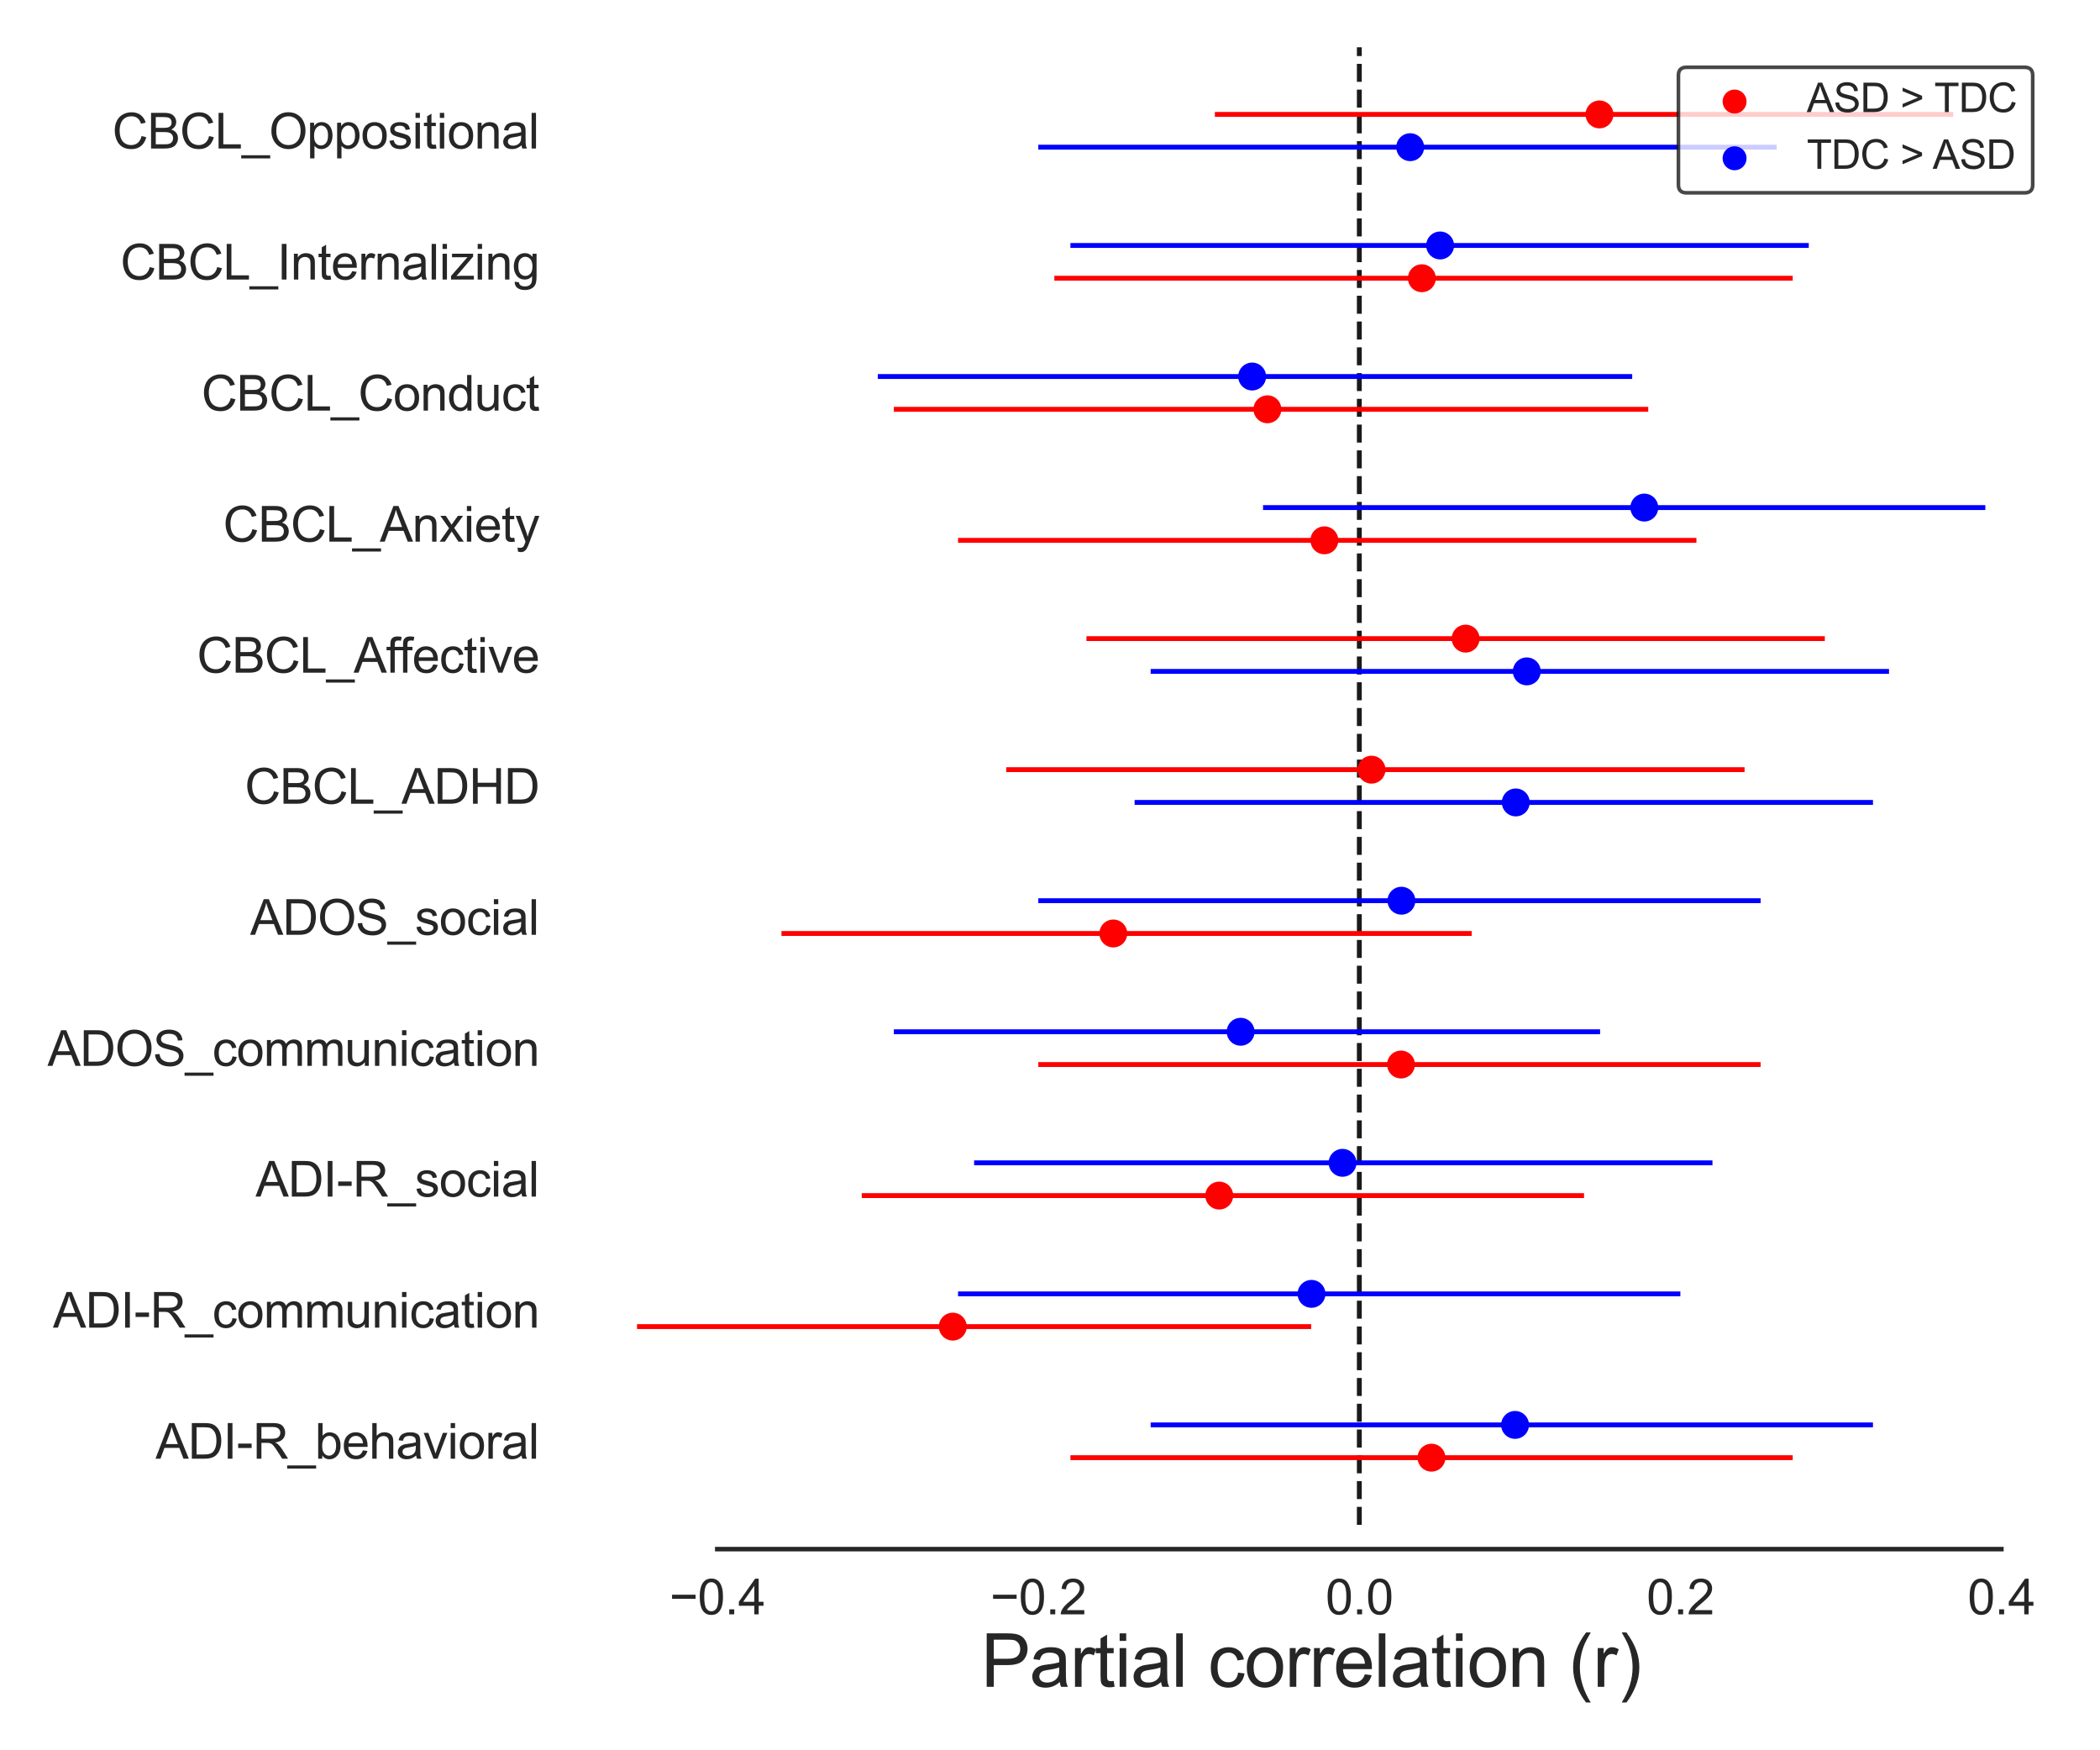 <?xml version="1.0" encoding="utf-8" standalone="no"?>
<!DOCTYPE svg PUBLIC "-//W3C//DTD SVG 1.1//EN"
  "http://www.w3.org/Graphics/SVG/1.1/DTD/svg11.dtd">
<svg xmlns:xlink="http://www.w3.org/1999/xlink" width="864pt" height="720pt" viewBox="0 0 864 720" xmlns="http://www.w3.org/2000/svg" version="1.1">
 <defs>
  <style type="text/css">*{stroke-linejoin: round; stroke-linecap: butt}</style>
 </defs>
 <g id="figure_1">
  <g id="patch_1">
   <path d="M 0 720 
L 864 720 
L 864 0 
L 0 0 
z
" style="fill: #ffffff"/>
  </g>
  <g id="axes_1">
   <g id="patch_2">
    <path d="M 234.35 627.26 
L 844.56 627.26 
L 844.56 19.44 
L 234.35 19.44 
z
" style="fill: #ffffff"/>
   </g>
   <g id="matplotlib.axis_1">
    <g id="xtick_1">
     <g id="text_1">
      <!-- −0.4 -->
      <g style="fill: #262626" transform="translate(275.366 664.076) scale(0.2 -0.2)">
       <defs>
        <path id="ArialMT-2212" d="M 3381 1997 
L 356 1997 
L 356 2522 
L 3381 2522 
L 3381 1997 
z
" transform="scale(0.016)"/>
        <path id="ArialMT-30" d="M 266 2259 
Q 266 3072 433 3567 
Q 600 4063 929 4331 
Q 1259 4600 1759 4600 
Q 2128 4600 2406 4451 
Q 2684 4303 2865 4023 
Q 3047 3744 3150 3342 
Q 3253 2941 3253 2259 
Q 3253 1453 3087 958 
Q 2922 463 2592 192 
Q 2263 -78 1759 -78 
Q 1097 -78 719 397 
Q 266 969 266 2259 
z
M 844 2259 
Q 844 1131 1108 757 
Q 1372 384 1759 384 
Q 2147 384 2411 759 
Q 2675 1134 2675 2259 
Q 2675 3391 2411 3762 
Q 2147 4134 1753 4134 
Q 1366 4134 1134 3806 
Q 844 3388 844 2259 
z
" transform="scale(0.016)"/>
        <path id="ArialMT-2e" d="M 581 0 
L 581 641 
L 1222 641 
L 1222 0 
L 581 0 
z
" transform="scale(0.016)"/>
        <path id="ArialMT-34" d="M 2069 0 
L 2069 1097 
L 81 1097 
L 81 1613 
L 2172 4581 
L 2631 4581 
L 2631 1613 
L 3250 1613 
L 3250 1097 
L 2631 1097 
L 2631 0 
L 2069 0 
z
M 2069 1613 
L 2069 3678 
L 634 1613 
L 2069 1613 
z
" transform="scale(0.016)"/>
       </defs>
       <use xlink:href="#ArialMT-2212"/>
       <use xlink:href="#ArialMT-30" x="58.398"/>
       <use xlink:href="#ArialMT-2e" x="114.014"/>
       <use xlink:href="#ArialMT-34" x="141.797"/>
      </g>
     </g>
    </g>
    <g id="xtick_2">
     <g id="text_2">
      <!-- −0.2 -->
      <g style="fill: #262626" transform="translate(407.446 664.076) scale(0.2 -0.2)">
       <defs>
        <path id="ArialMT-32" d="M 3222 541 
L 3222 0 
L 194 0 
Q 188 203 259 391 
Q 375 700 629 1000 
Q 884 1300 1366 1694 
Q 2113 2306 2375 2664 
Q 2638 3022 2638 3341 
Q 2638 3675 2398 3904 
Q 2159 4134 1775 4134 
Q 1369 4134 1125 3890 
Q 881 3647 878 3216 
L 300 3275 
Q 359 3922 746 4261 
Q 1134 4600 1788 4600 
Q 2447 4600 2831 4234 
Q 3216 3869 3216 3328 
Q 3216 3053 3103 2787 
Q 2991 2522 2730 2228 
Q 2469 1934 1863 1422 
Q 1356 997 1212 845 
Q 1069 694 975 541 
L 3222 541 
z
" transform="scale(0.016)"/>
       </defs>
       <use xlink:href="#ArialMT-2212"/>
       <use xlink:href="#ArialMT-30" x="58.398"/>
       <use xlink:href="#ArialMT-2e" x="114.014"/>
       <use xlink:href="#ArialMT-32" x="141.797"/>
      </g>
     </g>
    </g>
    <g id="xtick_3">
     <g id="text_3">
      <!-- 0.0 -->
      <g style="fill: #262626" transform="translate(545.367 664.076) scale(0.2 -0.2)">
       <use xlink:href="#ArialMT-30"/>
       <use xlink:href="#ArialMT-2e" x="55.615"/>
       <use xlink:href="#ArialMT-30" x="83.398"/>
      </g>
     </g>
    </g>
    <g id="xtick_4">
     <g id="text_4">
      <!-- 0.2 -->
      <g style="fill: #262626" transform="translate(677.447 664.076) scale(0.2 -0.2)">
       <use xlink:href="#ArialMT-30"/>
       <use xlink:href="#ArialMT-2e" x="55.615"/>
       <use xlink:href="#ArialMT-32" x="83.398"/>
      </g>
     </g>
    </g>
    <g id="xtick_5">
     <g id="text_5">
      <!-- 0.4 -->
      <g style="fill: #262626" transform="translate(809.527 664.076) scale(0.2 -0.2)">
       <use xlink:href="#ArialMT-30"/>
       <use xlink:href="#ArialMT-2e" x="55.615"/>
       <use xlink:href="#ArialMT-34" x="83.398"/>
      </g>
     </g>
    </g>
    <g id="text_6">
     <!-- Partial correlation (r) -->
     <g style="fill: #262626" transform="translate(403.592 693.89) scale(0.3 -0.3)">
      <defs>
       <path id="ArialMT-50" d="M 494 0 
L 494 4581 
L 2222 4581 
Q 2678 4581 2919 4538 
Q 3256 4481 3484 4323 
Q 3713 4166 3852 3881 
Q 3991 3597 3991 3256 
Q 3991 2672 3619 2267 
Q 3247 1863 2275 1863 
L 1100 1863 
L 1100 0 
L 494 0 
z
M 1100 2403 
L 2284 2403 
Q 2872 2403 3119 2622 
Q 3366 2841 3366 3238 
Q 3366 3525 3220 3729 
Q 3075 3934 2838 4000 
Q 2684 4041 2272 4041 
L 1100 4041 
L 1100 2403 
z
" transform="scale(0.016)"/>
       <path id="ArialMT-61" d="M 2588 409 
Q 2275 144 1986 34 
Q 1697 -75 1366 -75 
Q 819 -75 525 192 
Q 231 459 231 875 
Q 231 1119 342 1320 
Q 453 1522 633 1644 
Q 813 1766 1038 1828 
Q 1203 1872 1538 1913 
Q 2219 1994 2541 2106 
Q 2544 2222 2544 2253 
Q 2544 2597 2384 2738 
Q 2169 2928 1744 2928 
Q 1347 2928 1158 2789 
Q 969 2650 878 2297 
L 328 2372 
Q 403 2725 575 2942 
Q 747 3159 1072 3276 
Q 1397 3394 1825 3394 
Q 2250 3394 2515 3294 
Q 2781 3194 2906 3042 
Q 3031 2891 3081 2659 
Q 3109 2516 3109 2141 
L 3109 1391 
Q 3109 606 3145 398 
Q 3181 191 3288 0 
L 2700 0 
Q 2613 175 2588 409 
z
M 2541 1666 
Q 2234 1541 1622 1453 
Q 1275 1403 1131 1340 
Q 988 1278 909 1158 
Q 831 1038 831 891 
Q 831 666 1001 516 
Q 1172 366 1500 366 
Q 1825 366 2078 508 
Q 2331 650 2450 897 
Q 2541 1088 2541 1459 
L 2541 1666 
z
" transform="scale(0.016)"/>
       <path id="ArialMT-72" d="M 416 0 
L 416 3319 
L 922 3319 
L 922 2816 
Q 1116 3169 1280 3281 
Q 1444 3394 1641 3394 
Q 1925 3394 2219 3213 
L 2025 2691 
Q 1819 2813 1613 2813 
Q 1428 2813 1281 2702 
Q 1134 2591 1072 2394 
Q 978 2094 978 1738 
L 978 0 
L 416 0 
z
" transform="scale(0.016)"/>
       <path id="ArialMT-74" d="M 1650 503 
L 1731 6 
Q 1494 -44 1306 -44 
Q 1000 -44 831 53 
Q 663 150 594 308 
Q 525 466 525 972 
L 525 2881 
L 113 2881 
L 113 3319 
L 525 3319 
L 525 4141 
L 1084 4478 
L 1084 3319 
L 1650 3319 
L 1650 2881 
L 1084 2881 
L 1084 941 
Q 1084 700 1114 631 
Q 1144 563 1211 522 
Q 1278 481 1403 481 
Q 1497 481 1650 503 
z
" transform="scale(0.016)"/>
       <path id="ArialMT-69" d="M 425 3934 
L 425 4581 
L 988 4581 
L 988 3934 
L 425 3934 
z
M 425 0 
L 425 3319 
L 988 3319 
L 988 0 
L 425 0 
z
" transform="scale(0.016)"/>
       <path id="ArialMT-6c" d="M 409 0 
L 409 4581 
L 972 4581 
L 972 0 
L 409 0 
z
" transform="scale(0.016)"/>
       <path id="ArialMT-20" transform="scale(0.016)"/>
       <path id="ArialMT-63" d="M 2588 1216 
L 3141 1144 
Q 3050 572 2676 248 
Q 2303 -75 1759 -75 
Q 1078 -75 664 370 
Q 250 816 250 1647 
Q 250 2184 428 2587 
Q 606 2991 970 3192 
Q 1334 3394 1763 3394 
Q 2303 3394 2647 3120 
Q 2991 2847 3088 2344 
L 2541 2259 
Q 2463 2594 2264 2762 
Q 2066 2931 1784 2931 
Q 1359 2931 1093 2626 
Q 828 2322 828 1663 
Q 828 994 1084 691 
Q 1341 388 1753 388 
Q 2084 388 2306 591 
Q 2528 794 2588 1216 
z
" transform="scale(0.016)"/>
       <path id="ArialMT-6f" d="M 213 1659 
Q 213 2581 725 3025 
Q 1153 3394 1769 3394 
Q 2453 3394 2887 2945 
Q 3322 2497 3322 1706 
Q 3322 1066 3130 698 
Q 2938 331 2570 128 
Q 2203 -75 1769 -75 
Q 1072 -75 642 372 
Q 213 819 213 1659 
z
M 791 1659 
Q 791 1022 1069 705 
Q 1347 388 1769 388 
Q 2188 388 2466 706 
Q 2744 1025 2744 1678 
Q 2744 2294 2464 2611 
Q 2184 2928 1769 2928 
Q 1347 2928 1069 2612 
Q 791 2297 791 1659 
z
" transform="scale(0.016)"/>
       <path id="ArialMT-65" d="M 2694 1069 
L 3275 997 
Q 3138 488 2766 206 
Q 2394 -75 1816 -75 
Q 1088 -75 661 373 
Q 234 822 234 1631 
Q 234 2469 665 2931 
Q 1097 3394 1784 3394 
Q 2450 3394 2872 2941 
Q 3294 2488 3294 1666 
Q 3294 1616 3291 1516 
L 816 1516 
Q 847 969 1125 678 
Q 1403 388 1819 388 
Q 2128 388 2347 550 
Q 2566 713 2694 1069 
z
M 847 1978 
L 2700 1978 
Q 2663 2397 2488 2606 
Q 2219 2931 1791 2931 
Q 1403 2931 1139 2672 
Q 875 2413 847 1978 
z
" transform="scale(0.016)"/>
       <path id="ArialMT-6e" d="M 422 0 
L 422 3319 
L 928 3319 
L 928 2847 
Q 1294 3394 1984 3394 
Q 2284 3394 2536 3286 
Q 2788 3178 2913 3003 
Q 3038 2828 3088 2588 
Q 3119 2431 3119 2041 
L 3119 0 
L 2556 0 
L 2556 2019 
Q 2556 2363 2490 2533 
Q 2425 2703 2258 2804 
Q 2091 2906 1866 2906 
Q 1506 2906 1245 2678 
Q 984 2450 984 1813 
L 984 0 
L 422 0 
z
" transform="scale(0.016)"/>
       <path id="ArialMT-28" d="M 1497 -1347 
Q 1031 -759 709 28 
Q 388 816 388 1659 
Q 388 2403 628 3084 
Q 909 3875 1497 4659 
L 1900 4659 
Q 1522 4009 1400 3731 
Q 1209 3300 1100 2831 
Q 966 2247 966 1656 
Q 966 153 1900 -1347 
L 1497 -1347 
z
" transform="scale(0.016)"/>
       <path id="ArialMT-29" d="M 791 -1347 
L 388 -1347 
Q 1322 153 1322 1656 
Q 1322 2244 1188 2822 
Q 1081 3291 891 3722 
Q 769 4003 388 4659 
L 791 4659 
Q 1378 3875 1659 3084 
Q 1900 2403 1900 1659 
Q 1900 816 1576 28 
Q 1253 -759 791 -1347 
z
" transform="scale(0.016)"/>
      </defs>
      <use xlink:href="#ArialMT-50"/>
      <use xlink:href="#ArialMT-61" x="66.699"/>
      <use xlink:href="#ArialMT-72" x="122.314"/>
      <use xlink:href="#ArialMT-74" x="155.615"/>
      <use xlink:href="#ArialMT-69" x="183.398"/>
      <use xlink:href="#ArialMT-61" x="205.615"/>
      <use xlink:href="#ArialMT-6c" x="261.23"/>
      <use xlink:href="#ArialMT-20" x="283.447"/>
      <use xlink:href="#ArialMT-63" x="311.23"/>
      <use xlink:href="#ArialMT-6f" x="361.23"/>
      <use xlink:href="#ArialMT-72" x="416.846"/>
      <use xlink:href="#ArialMT-72" x="450.146"/>
      <use xlink:href="#ArialMT-65" x="483.447"/>
      <use xlink:href="#ArialMT-6c" x="539.062"/>
      <use xlink:href="#ArialMT-61" x="561.279"/>
      <use xlink:href="#ArialMT-74" x="616.895"/>
      <use xlink:href="#ArialMT-69" x="644.678"/>
      <use xlink:href="#ArialMT-6f" x="666.895"/>
      <use xlink:href="#ArialMT-6e" x="722.51"/>
      <use xlink:href="#ArialMT-20" x="778.125"/>
      <use xlink:href="#ArialMT-28" x="805.908"/>
      <use xlink:href="#ArialMT-72" x="839.209"/>
      <use xlink:href="#ArialMT-29" x="872.51"/>
     </g>
    </g>
   </g>
   <g id="matplotlib.axis_2">
    <g id="ytick_1">
     <g id="text_7">
      <!-- ADI-R_behavioral -->
      <g style="fill: #262626" transform="translate(64.006 600.051) scale(0.2 -0.2)">
       <defs>
        <path id="ArialMT-41" d="M -9 0 
L 1750 4581 
L 2403 4581 
L 4278 0 
L 3588 0 
L 3053 1388 
L 1138 1388 
L 634 0 
L -9 0 
z
M 1313 1881 
L 2866 1881 
L 2388 3150 
Q 2169 3728 2063 4100 
Q 1975 3659 1816 3225 
L 1313 1881 
z
" transform="scale(0.016)"/>
        <path id="ArialMT-44" d="M 494 0 
L 494 4581 
L 2072 4581 
Q 2606 4581 2888 4516 
Q 3281 4425 3559 4188 
Q 3922 3881 4101 3404 
Q 4281 2928 4281 2316 
Q 4281 1794 4159 1391 
Q 4038 988 3847 723 
Q 3656 459 3429 307 
Q 3203 156 2883 78 
Q 2563 0 2147 0 
L 494 0 
z
M 1100 541 
L 2078 541 
Q 2531 541 2789 625 
Q 3047 709 3200 863 
Q 3416 1078 3536 1442 
Q 3656 1806 3656 2325 
Q 3656 3044 3420 3430 
Q 3184 3816 2847 3947 
Q 2603 4041 2063 4041 
L 1100 4041 
L 1100 541 
z
" transform="scale(0.016)"/>
        <path id="ArialMT-49" d="M 597 0 
L 597 4581 
L 1203 4581 
L 1203 0 
L 597 0 
z
" transform="scale(0.016)"/>
        <path id="ArialMT-2d" d="M 203 1375 
L 203 1941 
L 1931 1941 
L 1931 1375 
L 203 1375 
z
" transform="scale(0.016)"/>
        <path id="ArialMT-52" d="M 503 0 
L 503 4581 
L 2534 4581 
Q 3147 4581 3465 4457 
Q 3784 4334 3975 4021 
Q 4166 3709 4166 3331 
Q 4166 2844 3850 2509 
Q 3534 2175 2875 2084 
Q 3116 1969 3241 1856 
Q 3506 1613 3744 1247 
L 4541 0 
L 3778 0 
L 3172 953 
Q 2906 1366 2734 1584 
Q 2563 1803 2427 1890 
Q 2291 1978 2150 2013 
Q 2047 2034 1813 2034 
L 1109 2034 
L 1109 0 
L 503 0 
z
M 1109 2559 
L 2413 2559 
Q 2828 2559 3062 2645 
Q 3297 2731 3419 2920 
Q 3541 3109 3541 3331 
Q 3541 3656 3305 3865 
Q 3069 4075 2559 4075 
L 1109 4075 
L 1109 2559 
z
" transform="scale(0.016)"/>
        <path id="ArialMT-5f" d="M -97 -1272 
L -97 -866 
L 3631 -866 
L 3631 -1272 
L -97 -1272 
z
" transform="scale(0.016)"/>
        <path id="ArialMT-62" d="M 941 0 
L 419 0 
L 419 4581 
L 981 4581 
L 981 2947 
Q 1338 3394 1891 3394 
Q 2197 3394 2470 3270 
Q 2744 3147 2920 2923 
Q 3097 2700 3197 2384 
Q 3297 2069 3297 1709 
Q 3297 856 2875 390 
Q 2453 -75 1863 -75 
Q 1275 -75 941 416 
L 941 0 
z
M 934 1684 
Q 934 1088 1097 822 
Q 1363 388 1816 388 
Q 2184 388 2453 708 
Q 2722 1028 2722 1663 
Q 2722 2313 2464 2622 
Q 2206 2931 1841 2931 
Q 1472 2931 1203 2611 
Q 934 2291 934 1684 
z
" transform="scale(0.016)"/>
        <path id="ArialMT-68" d="M 422 0 
L 422 4581 
L 984 4581 
L 984 2938 
Q 1378 3394 1978 3394 
Q 2347 3394 2619 3248 
Q 2891 3103 3008 2847 
Q 3125 2591 3125 2103 
L 3125 0 
L 2563 0 
L 2563 2103 
Q 2563 2525 2380 2717 
Q 2197 2909 1863 2909 
Q 1613 2909 1392 2779 
Q 1172 2650 1078 2428 
Q 984 2206 984 1816 
L 984 0 
L 422 0 
z
" transform="scale(0.016)"/>
        <path id="ArialMT-76" d="M 1344 0 
L 81 3319 
L 675 3319 
L 1388 1331 
Q 1503 1009 1600 663 
Q 1675 925 1809 1294 
L 2547 3319 
L 3125 3319 
L 1869 0 
L 1344 0 
z
" transform="scale(0.016)"/>
       </defs>
       <use xlink:href="#ArialMT-41"/>
       <use xlink:href="#ArialMT-44" x="66.699"/>
       <use xlink:href="#ArialMT-49" x="138.916"/>
       <use xlink:href="#ArialMT-2d" x="166.699"/>
       <use xlink:href="#ArialMT-52" x="200"/>
       <use xlink:href="#ArialMT-5f" x="272.217"/>
       <use xlink:href="#ArialMT-62" x="327.832"/>
       <use xlink:href="#ArialMT-65" x="383.447"/>
       <use xlink:href="#ArialMT-68" x="439.062"/>
       <use xlink:href="#ArialMT-61" x="494.678"/>
       <use xlink:href="#ArialMT-76" x="550.293"/>
       <use xlink:href="#ArialMT-69" x="600.293"/>
       <use xlink:href="#ArialMT-6f" x="622.51"/>
       <use xlink:href="#ArialMT-72" x="678.125"/>
       <use xlink:href="#ArialMT-61" x="711.426"/>
       <use xlink:href="#ArialMT-6c" x="767.041"/>
      </g>
     </g>
    </g>
    <g id="ytick_2">
     <g id="text_8">
      <!-- ADI-R_communication -->
      <g style="fill: #262626" transform="translate(21.791 546.142) scale(0.2 -0.2)">
       <defs>
        <path id="ArialMT-6d" d="M 422 0 
L 422 3319 
L 925 3319 
L 925 2853 
Q 1081 3097 1340 3245 
Q 1600 3394 1931 3394 
Q 2300 3394 2536 3241 
Q 2772 3088 2869 2813 
Q 3263 3394 3894 3394 
Q 4388 3394 4653 3120 
Q 4919 2847 4919 2278 
L 4919 0 
L 4359 0 
L 4359 2091 
Q 4359 2428 4304 2576 
Q 4250 2725 4106 2815 
Q 3963 2906 3769 2906 
Q 3419 2906 3187 2673 
Q 2956 2441 2956 1928 
L 2956 0 
L 2394 0 
L 2394 2156 
Q 2394 2531 2256 2718 
Q 2119 2906 1806 2906 
Q 1569 2906 1367 2781 
Q 1166 2656 1075 2415 
Q 984 2175 984 1722 
L 984 0 
L 422 0 
z
" transform="scale(0.016)"/>
        <path id="ArialMT-75" d="M 2597 0 
L 2597 488 
Q 2209 -75 1544 -75 
Q 1250 -75 995 37 
Q 741 150 617 320 
Q 494 491 444 738 
Q 409 903 409 1263 
L 409 3319 
L 972 3319 
L 972 1478 
Q 972 1038 1006 884 
Q 1059 663 1231 536 
Q 1403 409 1656 409 
Q 1909 409 2131 539 
Q 2353 669 2445 892 
Q 2538 1116 2538 1541 
L 2538 3319 
L 3100 3319 
L 3100 0 
L 2597 0 
z
" transform="scale(0.016)"/>
       </defs>
       <use xlink:href="#ArialMT-41"/>
       <use xlink:href="#ArialMT-44" x="66.699"/>
       <use xlink:href="#ArialMT-49" x="138.916"/>
       <use xlink:href="#ArialMT-2d" x="166.699"/>
       <use xlink:href="#ArialMT-52" x="200"/>
       <use xlink:href="#ArialMT-5f" x="272.217"/>
       <use xlink:href="#ArialMT-63" x="327.832"/>
       <use xlink:href="#ArialMT-6f" x="377.832"/>
       <use xlink:href="#ArialMT-6d" x="433.447"/>
       <use xlink:href="#ArialMT-6d" x="516.748"/>
       <use xlink:href="#ArialMT-75" x="600.049"/>
       <use xlink:href="#ArialMT-6e" x="655.664"/>
       <use xlink:href="#ArialMT-69" x="711.279"/>
       <use xlink:href="#ArialMT-63" x="733.496"/>
       <use xlink:href="#ArialMT-61" x="783.496"/>
       <use xlink:href="#ArialMT-74" x="839.111"/>
       <use xlink:href="#ArialMT-69" x="866.895"/>
       <use xlink:href="#ArialMT-6f" x="889.111"/>
       <use xlink:href="#ArialMT-6e" x="944.727"/>
      </g>
     </g>
    </g>
    <g id="ytick_3">
     <g id="text_9">
      <!-- ADI-R_social -->
      <g style="fill: #262626" transform="translate(105.153 492.234) scale(0.2 -0.2)">
       <defs>
        <path id="ArialMT-73" d="M 197 991 
L 753 1078 
Q 800 744 1014 566 
Q 1228 388 1613 388 
Q 2000 388 2187 545 
Q 2375 703 2375 916 
Q 2375 1106 2209 1216 
Q 2094 1291 1634 1406 
Q 1016 1563 777 1677 
Q 538 1791 414 1992 
Q 291 2194 291 2438 
Q 291 2659 392 2848 
Q 494 3038 669 3163 
Q 800 3259 1026 3326 
Q 1253 3394 1513 3394 
Q 1903 3394 2198 3281 
Q 2494 3169 2634 2976 
Q 2775 2784 2828 2463 
L 2278 2388 
Q 2241 2644 2061 2787 
Q 1881 2931 1553 2931 
Q 1166 2931 1000 2803 
Q 834 2675 834 2503 
Q 834 2394 903 2306 
Q 972 2216 1119 2156 
Q 1203 2125 1616 2013 
Q 2213 1853 2448 1751 
Q 2684 1650 2818 1456 
Q 2953 1263 2953 975 
Q 2953 694 2789 445 
Q 2625 197 2315 61 
Q 2006 -75 1616 -75 
Q 969 -75 630 194 
Q 291 463 197 991 
z
" transform="scale(0.016)"/>
       </defs>
       <use xlink:href="#ArialMT-41"/>
       <use xlink:href="#ArialMT-44" x="66.699"/>
       <use xlink:href="#ArialMT-49" x="138.916"/>
       <use xlink:href="#ArialMT-2d" x="166.699"/>
       <use xlink:href="#ArialMT-52" x="200"/>
       <use xlink:href="#ArialMT-5f" x="272.217"/>
       <use xlink:href="#ArialMT-73" x="327.832"/>
       <use xlink:href="#ArialMT-6f" x="377.832"/>
       <use xlink:href="#ArialMT-63" x="433.447"/>
       <use xlink:href="#ArialMT-69" x="483.447"/>
       <use xlink:href="#ArialMT-61" x="505.664"/>
       <use xlink:href="#ArialMT-6c" x="561.279"/>
      </g>
     </g>
    </g>
    <g id="ytick_4">
     <g id="text_10">
      <!-- ADOS_communication -->
      <g style="fill: #262626" transform="translate(19.553 438.453) scale(0.2 -0.2)">
       <defs>
        <path id="ArialMT-4f" d="M 309 2231 
Q 309 3372 921 4017 
Q 1534 4663 2503 4663 
Q 3138 4663 3647 4359 
Q 4156 4056 4423 3514 
Q 4691 2972 4691 2284 
Q 4691 1588 4409 1038 
Q 4128 488 3612 205 
Q 3097 -78 2500 -78 
Q 1853 -78 1343 234 
Q 834 547 571 1087 
Q 309 1628 309 2231 
z
M 934 2222 
Q 934 1394 1379 917 
Q 1825 441 2497 441 
Q 3181 441 3623 922 
Q 4066 1403 4066 2288 
Q 4066 2847 3877 3264 
Q 3688 3681 3323 3911 
Q 2959 4141 2506 4141 
Q 1863 4141 1398 3698 
Q 934 3256 934 2222 
z
" transform="scale(0.016)"/>
        <path id="ArialMT-53" d="M 288 1472 
L 859 1522 
Q 900 1178 1048 958 
Q 1197 738 1509 602 
Q 1822 466 2213 466 
Q 2559 466 2825 569 
Q 3091 672 3220 851 
Q 3350 1031 3350 1244 
Q 3350 1459 3225 1620 
Q 3100 1781 2813 1891 
Q 2628 1963 1997 2114 
Q 1366 2266 1113 2400 
Q 784 2572 623 2826 
Q 463 3081 463 3397 
Q 463 3744 659 4045 
Q 856 4347 1234 4503 
Q 1613 4659 2075 4659 
Q 2584 4659 2973 4495 
Q 3363 4331 3572 4012 
Q 3781 3694 3797 3291 
L 3216 3247 
Q 3169 3681 2898 3903 
Q 2628 4125 2100 4125 
Q 1550 4125 1298 3923 
Q 1047 3722 1047 3438 
Q 1047 3191 1225 3031 
Q 1400 2872 2139 2705 
Q 2878 2538 3153 2413 
Q 3553 2228 3743 1945 
Q 3934 1663 3934 1294 
Q 3934 928 3725 604 
Q 3516 281 3123 101 
Q 2731 -78 2241 -78 
Q 1619 -78 1198 103 
Q 778 284 539 648 
Q 300 1013 288 1472 
z
" transform="scale(0.016)"/>
       </defs>
       <use xlink:href="#ArialMT-41"/>
       <use xlink:href="#ArialMT-44" x="66.699"/>
       <use xlink:href="#ArialMT-4f" x="138.916"/>
       <use xlink:href="#ArialMT-53" x="216.699"/>
       <use xlink:href="#ArialMT-5f" x="283.398"/>
       <use xlink:href="#ArialMT-63" x="339.014"/>
       <use xlink:href="#ArialMT-6f" x="389.014"/>
       <use xlink:href="#ArialMT-6d" x="444.629"/>
       <use xlink:href="#ArialMT-6d" x="527.93"/>
       <use xlink:href="#ArialMT-75" x="611.23"/>
       <use xlink:href="#ArialMT-6e" x="666.846"/>
       <use xlink:href="#ArialMT-69" x="722.461"/>
       <use xlink:href="#ArialMT-63" x="744.678"/>
       <use xlink:href="#ArialMT-61" x="794.678"/>
       <use xlink:href="#ArialMT-74" x="850.293"/>
       <use xlink:href="#ArialMT-69" x="878.076"/>
       <use xlink:href="#ArialMT-6f" x="900.293"/>
       <use xlink:href="#ArialMT-6e" x="955.908"/>
      </g>
     </g>
    </g>
    <g id="ytick_5">
     <g id="text_11">
      <!-- ADOS_social -->
      <g style="fill: #262626" transform="translate(102.916 384.545) scale(0.2 -0.2)">
       <use xlink:href="#ArialMT-41"/>
       <use xlink:href="#ArialMT-44" x="66.699"/>
       <use xlink:href="#ArialMT-4f" x="138.916"/>
       <use xlink:href="#ArialMT-53" x="216.699"/>
       <use xlink:href="#ArialMT-5f" x="283.398"/>
       <use xlink:href="#ArialMT-73" x="339.014"/>
       <use xlink:href="#ArialMT-6f" x="389.014"/>
       <use xlink:href="#ArialMT-63" x="444.629"/>
       <use xlink:href="#ArialMT-69" x="494.629"/>
       <use xlink:href="#ArialMT-61" x="516.846"/>
       <use xlink:href="#ArialMT-6c" x="572.461"/>
      </g>
     </g>
    </g>
    <g id="ytick_6">
     <g id="text_12">
      <!-- CBCL_ADHD -->
      <g style="fill: #262626" transform="translate(100.706 330.63) scale(0.2 -0.2)">
       <defs>
        <path id="ArialMT-43" d="M 3763 1606 
L 4369 1453 
Q 4178 706 3683 314 
Q 3188 -78 2472 -78 
Q 1731 -78 1267 223 
Q 803 525 561 1097 
Q 319 1669 319 2325 
Q 319 3041 592 3573 
Q 866 4106 1370 4382 
Q 1875 4659 2481 4659 
Q 3169 4659 3637 4309 
Q 4106 3959 4291 3325 
L 3694 3184 
Q 3534 3684 3231 3912 
Q 2928 4141 2469 4141 
Q 1941 4141 1586 3887 
Q 1231 3634 1087 3207 
Q 944 2781 944 2328 
Q 944 1744 1114 1308 
Q 1284 872 1643 656 
Q 2003 441 2422 441 
Q 2931 441 3284 734 
Q 3638 1028 3763 1606 
z
" transform="scale(0.016)"/>
        <path id="ArialMT-42" d="M 469 0 
L 469 4581 
L 2188 4581 
Q 2713 4581 3030 4442 
Q 3347 4303 3526 4014 
Q 3706 3725 3706 3409 
Q 3706 3116 3547 2856 
Q 3388 2597 3066 2438 
Q 3481 2316 3704 2022 
Q 3928 1728 3928 1328 
Q 3928 1006 3792 729 
Q 3656 453 3456 303 
Q 3256 153 2954 76 
Q 2653 0 2216 0 
L 469 0 
z
M 1075 2656 
L 2066 2656 
Q 2469 2656 2644 2709 
Q 2875 2778 2992 2937 
Q 3109 3097 3109 3338 
Q 3109 3566 3000 3739 
Q 2891 3913 2687 3977 
Q 2484 4041 1991 4041 
L 1075 4041 
L 1075 2656 
z
M 1075 541 
L 2216 541 
Q 2509 541 2628 563 
Q 2838 600 2978 687 
Q 3119 775 3209 942 
Q 3300 1109 3300 1328 
Q 3300 1584 3169 1773 
Q 3038 1963 2805 2039 
Q 2572 2116 2134 2116 
L 1075 2116 
L 1075 541 
z
" transform="scale(0.016)"/>
        <path id="ArialMT-4c" d="M 469 0 
L 469 4581 
L 1075 4581 
L 1075 541 
L 3331 541 
L 3331 0 
L 469 0 
z
" transform="scale(0.016)"/>
        <path id="ArialMT-48" d="M 513 0 
L 513 4581 
L 1119 4581 
L 1119 2700 
L 3500 2700 
L 3500 4581 
L 4106 4581 
L 4106 0 
L 3500 0 
L 3500 2159 
L 1119 2159 
L 1119 0 
L 513 0 
z
" transform="scale(0.016)"/>
       </defs>
       <use xlink:href="#ArialMT-43"/>
       <use xlink:href="#ArialMT-42" x="72.217"/>
       <use xlink:href="#ArialMT-43" x="138.916"/>
       <use xlink:href="#ArialMT-4c" x="211.133"/>
       <use xlink:href="#ArialMT-5f" x="266.748"/>
       <use xlink:href="#ArialMT-41" x="322.363"/>
       <use xlink:href="#ArialMT-44" x="389.062"/>
       <use xlink:href="#ArialMT-48" x="461.279"/>
       <use xlink:href="#ArialMT-44" x="533.496"/>
      </g>
     </g>
    </g>
    <g id="ytick_7">
     <g id="text_13">
      <!-- CBCL_Affective -->
      <g style="fill: #262626" transform="translate(81.031 276.721) scale(0.2 -0.2)">
       <defs>
        <path id="ArialMT-66" d="M 556 0 
L 556 2881 
L 59 2881 
L 59 3319 
L 556 3319 
L 556 3672 
Q 556 4006 616 4169 
Q 697 4388 901 4523 
Q 1106 4659 1475 4659 
Q 1713 4659 2000 4603 
L 1916 4113 
Q 1741 4144 1584 4144 
Q 1328 4144 1222 4034 
Q 1116 3925 1116 3625 
L 1116 3319 
L 1763 3319 
L 1763 2881 
L 1116 2881 
L 1116 0 
L 556 0 
z
" transform="scale(0.016)"/>
       </defs>
       <use xlink:href="#ArialMT-43"/>
       <use xlink:href="#ArialMT-42" x="72.217"/>
       <use xlink:href="#ArialMT-43" x="138.916"/>
       <use xlink:href="#ArialMT-4c" x="211.133"/>
       <use xlink:href="#ArialMT-5f" x="266.748"/>
       <use xlink:href="#ArialMT-41" x="322.363"/>
       <use xlink:href="#ArialMT-66" x="389.062"/>
       <use xlink:href="#ArialMT-66" x="415.096"/>
       <use xlink:href="#ArialMT-65" x="442.879"/>
       <use xlink:href="#ArialMT-63" x="498.494"/>
       <use xlink:href="#ArialMT-74" x="548.494"/>
       <use xlink:href="#ArialMT-69" x="576.277"/>
       <use xlink:href="#ArialMT-76" x="598.494"/>
       <use xlink:href="#ArialMT-65" x="648.494"/>
      </g>
     </g>
    </g>
    <g id="ytick_8">
     <g id="text_14">
      <!-- CBCL_Anxiety -->
      <g style="fill: #262626" transform="translate(91.794 222.812) scale(0.2 -0.2)">
       <defs>
        <path id="ArialMT-78" d="M 47 0 
L 1259 1725 
L 138 3319 
L 841 3319 
L 1350 2541 
Q 1494 2319 1581 2169 
Q 1719 2375 1834 2534 
L 2394 3319 
L 3066 3319 
L 1919 1756 
L 3153 0 
L 2463 0 
L 1781 1031 
L 1600 1309 
L 728 0 
L 47 0 
z
" transform="scale(0.016)"/>
        <path id="ArialMT-79" d="M 397 -1278 
L 334 -750 
Q 519 -800 656 -800 
Q 844 -800 956 -737 
Q 1069 -675 1141 -563 
Q 1194 -478 1313 -144 
Q 1328 -97 1363 -6 
L 103 3319 
L 709 3319 
L 1400 1397 
Q 1534 1031 1641 628 
Q 1738 1016 1872 1384 
L 2581 3319 
L 3144 3319 
L 1881 -56 
Q 1678 -603 1566 -809 
Q 1416 -1088 1222 -1217 
Q 1028 -1347 759 -1347 
Q 597 -1347 397 -1278 
z
" transform="scale(0.016)"/>
       </defs>
       <use xlink:href="#ArialMT-43"/>
       <use xlink:href="#ArialMT-42" x="72.217"/>
       <use xlink:href="#ArialMT-43" x="138.916"/>
       <use xlink:href="#ArialMT-4c" x="211.133"/>
       <use xlink:href="#ArialMT-5f" x="266.748"/>
       <use xlink:href="#ArialMT-41" x="322.363"/>
       <use xlink:href="#ArialMT-6e" x="389.062"/>
       <use xlink:href="#ArialMT-78" x="444.678"/>
       <use xlink:href="#ArialMT-69" x="494.678"/>
       <use xlink:href="#ArialMT-65" x="516.895"/>
       <use xlink:href="#ArialMT-74" x="572.51"/>
       <use xlink:href="#ArialMT-79" x="600.293"/>
      </g>
     </g>
    </g>
    <g id="ytick_9">
     <g id="text_15">
      <!-- CBCL_Conduct -->
      <g style="fill: #262626" transform="translate(82.891 168.904) scale(0.2 -0.2)">
       <defs>
        <path id="ArialMT-64" d="M 2575 0 
L 2575 419 
Q 2259 -75 1647 -75 
Q 1250 -75 917 144 
Q 584 363 401 755 
Q 219 1147 219 1656 
Q 219 2153 384 2558 
Q 550 2963 881 3178 
Q 1213 3394 1622 3394 
Q 1922 3394 2156 3267 
Q 2391 3141 2538 2938 
L 2538 4581 
L 3097 4581 
L 3097 0 
L 2575 0 
z
M 797 1656 
Q 797 1019 1065 703 
Q 1334 388 1700 388 
Q 2069 388 2326 689 
Q 2584 991 2584 1609 
Q 2584 2291 2321 2609 
Q 2059 2928 1675 2928 
Q 1300 2928 1048 2622 
Q 797 2316 797 1656 
z
" transform="scale(0.016)"/>
       </defs>
       <use xlink:href="#ArialMT-43"/>
       <use xlink:href="#ArialMT-42" x="72.217"/>
       <use xlink:href="#ArialMT-43" x="138.916"/>
       <use xlink:href="#ArialMT-4c" x="211.133"/>
       <use xlink:href="#ArialMT-5f" x="266.748"/>
       <use xlink:href="#ArialMT-43" x="322.363"/>
       <use xlink:href="#ArialMT-6f" x="394.58"/>
       <use xlink:href="#ArialMT-6e" x="450.195"/>
       <use xlink:href="#ArialMT-64" x="505.811"/>
       <use xlink:href="#ArialMT-75" x="561.426"/>
       <use xlink:href="#ArialMT-63" x="617.041"/>
       <use xlink:href="#ArialMT-74" x="667.041"/>
      </g>
     </g>
    </g>
    <g id="ytick_10">
     <g id="text_16">
      <!-- CBCL_Internalizing -->
      <g style="fill: #262626" transform="translate(49.544 114.995) scale(0.2 -0.2)">
       <defs>
        <path id="ArialMT-7a" d="M 125 0 
L 125 456 
L 2238 2881 
Q 1878 2863 1603 2863 
L 250 2863 
L 250 3319 
L 2963 3319 
L 2963 2947 
L 1166 841 
L 819 456 
Q 1197 484 1528 484 
L 3063 484 
L 3063 0 
L 125 0 
z
" transform="scale(0.016)"/>
        <path id="ArialMT-67" d="M 319 -275 
L 866 -356 
Q 900 -609 1056 -725 
Q 1266 -881 1628 -881 
Q 2019 -881 2231 -725 
Q 2444 -569 2519 -288 
Q 2563 -116 2559 434 
Q 2191 0 1641 0 
Q 956 0 581 494 
Q 206 988 206 1678 
Q 206 2153 378 2554 
Q 550 2956 876 3175 
Q 1203 3394 1644 3394 
Q 2231 3394 2613 2919 
L 2613 3319 
L 3131 3319 
L 3131 450 
Q 3131 -325 2973 -648 
Q 2816 -972 2473 -1159 
Q 2131 -1347 1631 -1347 
Q 1038 -1347 672 -1080 
Q 306 -813 319 -275 
z
M 784 1719 
Q 784 1066 1043 766 
Q 1303 466 1694 466 
Q 2081 466 2343 764 
Q 2606 1063 2606 1700 
Q 2606 2309 2336 2618 
Q 2066 2928 1684 2928 
Q 1309 2928 1046 2623 
Q 784 2319 784 1719 
z
" transform="scale(0.016)"/>
       </defs>
       <use xlink:href="#ArialMT-43"/>
       <use xlink:href="#ArialMT-42" x="72.217"/>
       <use xlink:href="#ArialMT-43" x="138.916"/>
       <use xlink:href="#ArialMT-4c" x="211.133"/>
       <use xlink:href="#ArialMT-5f" x="266.748"/>
       <use xlink:href="#ArialMT-49" x="322.363"/>
       <use xlink:href="#ArialMT-6e" x="350.146"/>
       <use xlink:href="#ArialMT-74" x="405.762"/>
       <use xlink:href="#ArialMT-65" x="433.545"/>
       <use xlink:href="#ArialMT-72" x="489.16"/>
       <use xlink:href="#ArialMT-6e" x="522.461"/>
       <use xlink:href="#ArialMT-61" x="578.076"/>
       <use xlink:href="#ArialMT-6c" x="633.691"/>
       <use xlink:href="#ArialMT-69" x="655.908"/>
       <use xlink:href="#ArialMT-7a" x="678.125"/>
       <use xlink:href="#ArialMT-69" x="728.125"/>
       <use xlink:href="#ArialMT-6e" x="750.342"/>
       <use xlink:href="#ArialMT-67" x="805.957"/>
      </g>
     </g>
    </g>
    <g id="ytick_11">
     <g id="text_17">
      <!-- CBCL_Oppositional -->
      <g style="fill: #262626" transform="translate(46.203 61.093) scale(0.2 -0.2)">
       <defs>
        <path id="ArialMT-70" d="M 422 -1272 
L 422 3319 
L 934 3319 
L 934 2888 
Q 1116 3141 1344 3267 
Q 1572 3394 1897 3394 
Q 2322 3394 2647 3175 
Q 2972 2956 3137 2557 
Q 3303 2159 3303 1684 
Q 3303 1175 3120 767 
Q 2938 359 2589 142 
Q 2241 -75 1856 -75 
Q 1575 -75 1351 44 
Q 1128 163 984 344 
L 984 -1272 
L 422 -1272 
z
M 931 1641 
Q 931 1000 1190 694 
Q 1450 388 1819 388 
Q 2194 388 2461 705 
Q 2728 1022 2728 1688 
Q 2728 2322 2467 2637 
Q 2206 2953 1844 2953 
Q 1484 2953 1207 2617 
Q 931 2281 931 1641 
z
" transform="scale(0.016)"/>
       </defs>
       <use xlink:href="#ArialMT-43"/>
       <use xlink:href="#ArialMT-42" x="72.217"/>
       <use xlink:href="#ArialMT-43" x="138.916"/>
       <use xlink:href="#ArialMT-4c" x="211.133"/>
       <use xlink:href="#ArialMT-5f" x="266.748"/>
       <use xlink:href="#ArialMT-4f" x="322.363"/>
       <use xlink:href="#ArialMT-70" x="400.146"/>
       <use xlink:href="#ArialMT-70" x="455.762"/>
       <use xlink:href="#ArialMT-6f" x="511.377"/>
       <use xlink:href="#ArialMT-73" x="566.992"/>
       <use xlink:href="#ArialMT-69" x="616.992"/>
       <use xlink:href="#ArialMT-74" x="639.209"/>
       <use xlink:href="#ArialMT-69" x="666.992"/>
       <use xlink:href="#ArialMT-6f" x="689.209"/>
       <use xlink:href="#ArialMT-6e" x="744.824"/>
       <use xlink:href="#ArialMT-61" x="800.439"/>
       <use xlink:href="#ArialMT-6c" x="856.055"/>
      </g>
     </g>
    </g>
   </g>
   <g id="PathCollection_1"/>
   <g id="PathCollection_2"/>
   <g id="line2d_1">
    <path d="M 559.267 627.26 
L 559.267 19.44 
" clip-path="url(#p551ea1f97a)" style="fill: none; stroke-dasharray: 7.4,3.2; stroke-dashoffset: 0; stroke: #1a1a1a; stroke-width: 2"/>
   </g>
   <g id="LineCollection_1">
    <path d="M 440.395 599.632 
L 737.575 599.632 
" clip-path="url(#p551ea1f97a)" style="fill: none; stroke: #ff0000; stroke-width: 2"/>
    <path d="M 473.415 586.155 
L 770.595 586.155 
" clip-path="url(#p551ea1f97a)" style="fill: none; stroke: #0000ff; stroke-width: 2"/>
    <path d="M 262.087 545.723 
L 539.455 545.723 
" clip-path="url(#p551ea1f97a)" style="fill: none; stroke: #ff0000; stroke-width: 2"/>
    <path d="M 394.167 532.246 
L 691.347 532.246 
" clip-path="url(#p551ea1f97a)" style="fill: none; stroke: #0000ff; stroke-width: 2"/>
    <path d="M 354.543 491.815 
L 651.723 491.815 
" clip-path="url(#p551ea1f97a)" style="fill: none; stroke: #ff0000; stroke-width: 2"/>
    <path d="M 400.771 478.337 
L 704.555 478.337 
" clip-path="url(#p551ea1f97a)" style="fill: none; stroke: #0000ff; stroke-width: 2"/>
    <path d="M 427.187 437.906 
L 724.367 437.906 
" clip-path="url(#p551ea1f97a)" style="fill: none; stroke: #ff0000; stroke-width: 2"/>
    <path d="M 367.751 424.429 
L 658.327 424.429 
" clip-path="url(#p551ea1f97a)" style="fill: none; stroke: #0000ff; stroke-width: 2"/>
    <path d="M 321.523 383.997 
L 605.495 383.997 
" clip-path="url(#p551ea1f97a)" style="fill: none; stroke: #ff0000; stroke-width: 2"/>
    <path d="M 427.187 370.52 
L 724.367 370.52 
" clip-path="url(#p551ea1f97a)" style="fill: none; stroke: #0000ff; stroke-width: 2"/>
    <path d="M 466.811 330.089 
L 770.595 330.089 
" clip-path="url(#p551ea1f97a)" style="fill: none; stroke: #0000ff; stroke-width: 2"/>
    <path d="M 413.979 316.611 
L 717.763 316.611 
" clip-path="url(#p551ea1f97a)" style="fill: none; stroke: #ff0000; stroke-width: 2"/>
    <path d="M 473.415 276.18 
L 777.199 276.18 
" clip-path="url(#p551ea1f97a)" style="fill: none; stroke: #0000ff; stroke-width: 2"/>
    <path d="M 446.999 262.703 
L 750.783 262.703 
" clip-path="url(#p551ea1f97a)" style="fill: none; stroke: #ff0000; stroke-width: 2"/>
    <path d="M 394.167 222.271 
L 697.951 222.271 
" clip-path="url(#p551ea1f97a)" style="fill: none; stroke: #ff0000; stroke-width: 2"/>
    <path d="M 519.643 208.794 
L 816.823 208.794 
" clip-path="url(#p551ea1f97a)" style="fill: none; stroke: #0000ff; stroke-width: 2"/>
    <path d="M 367.751 168.363 
L 678.139 168.363 
" clip-path="url(#p551ea1f97a)" style="fill: none; stroke: #ff0000; stroke-width: 2"/>
    <path d="M 361.147 154.885 
L 671.535 154.885 
" clip-path="url(#p551ea1f97a)" style="fill: none; stroke: #0000ff; stroke-width: 2"/>
    <path d="M 433.791 114.454 
L 737.575 114.454 
" clip-path="url(#p551ea1f97a)" style="fill: none; stroke: #ff0000; stroke-width: 2"/>
    <path d="M 440.395 100.977 
L 744.179 100.977 
" clip-path="url(#p551ea1f97a)" style="fill: none; stroke: #0000ff; stroke-width: 2"/>
    <path d="M 427.187 60.545 
L 730.971 60.545 
" clip-path="url(#p551ea1f97a)" style="fill: none; stroke: #0000ff; stroke-width: 2"/>
    <path d="M 499.831 47.068 
L 803.615 47.068 
" clip-path="url(#p551ea1f97a)" style="fill: none; stroke: #ff0000; stroke-width: 2"/>
   </g>
   <g id="patch_3">
    <path d="M 295.107 637.26 
L 823.427 637.26 
" style="fill: none; stroke: #262626; stroke-width: 1.875; stroke-linejoin: miter; stroke-linecap: square"/>
   </g>
   <g id="PathCollection_3">
    <defs>
     <path id="C0_0_f5779ccf1b" d="M 0 5 
C 1.326 5 2.598 4.473 3.536 3.536 
C 4.473 2.598 5 1.326 5 -0 
C 5 -1.326 4.473 -2.598 3.536 -3.536 
C 2.598 -4.473 1.326 -5 0 -5 
C -1.326 -5 -2.598 -4.473 -3.536 -3.536 
C -4.473 -2.598 -5 -1.326 -5 0 
C -5 1.326 -4.473 2.598 -3.536 3.536 
C -2.598 4.473 -1.326 5 0 5 
z
"/>
    </defs>
    <g clip-path="url(#p551ea1f97a)">
     <use xlink:href="#C0_0_f5779ccf1b" x="588.949" y="599.632" style="fill: #ff0000; stroke: #ff0000; stroke-width: 1.5"/>
    </g>
    <g clip-path="url(#p551ea1f97a)">
     <use xlink:href="#C0_0_f5779ccf1b" x="623.341" y="586.155" style="fill: #0000ff; stroke: #0000ff; stroke-width: 1.5"/>
    </g>
    <g clip-path="url(#p551ea1f97a)">
     <use xlink:href="#C0_0_f5779ccf1b" x="391.998" y="545.723" style="fill: #ff0000; stroke: #ff0000; stroke-width: 1.5"/>
    </g>
    <g clip-path="url(#p551ea1f97a)">
     <use xlink:href="#C0_0_f5779ccf1b" x="539.585" y="532.246" style="fill: #0000ff; stroke: #0000ff; stroke-width: 1.5"/>
    </g>
    <g clip-path="url(#p551ea1f97a)">
     <use xlink:href="#C0_0_f5779ccf1b" x="501.629" y="491.815" style="fill: #ff0000; stroke: #ff0000; stroke-width: 1.5"/>
    </g>
    <g clip-path="url(#p551ea1f97a)">
     <use xlink:href="#C0_0_f5779ccf1b" x="552.362" y="478.337" style="fill: #0000ff; stroke: #0000ff; stroke-width: 1.5"/>
    </g>
    <g clip-path="url(#p551ea1f97a)">
     <use xlink:href="#C0_0_f5779ccf1b" x="576.413" y="437.906" style="fill: #ff0000; stroke: #ff0000; stroke-width: 1.5"/>
    </g>
    <g clip-path="url(#p551ea1f97a)">
     <use xlink:href="#C0_0_f5779ccf1b" x="510.432" y="424.429" style="fill: #0000ff; stroke: #0000ff; stroke-width: 1.5"/>
    </g>
    <g clip-path="url(#p551ea1f97a)">
     <use xlink:href="#C0_0_f5779ccf1b" x="458.046" y="383.997" style="fill: #ff0000; stroke: #ff0000; stroke-width: 1.5"/>
    </g>
    <g clip-path="url(#p551ea1f97a)">
     <use xlink:href="#C0_0_f5779ccf1b" x="576.584" y="370.52" style="fill: #0000ff; stroke: #0000ff; stroke-width: 1.5"/>
    </g>
    <g clip-path="url(#p551ea1f97a)">
     <use xlink:href="#C0_0_f5779ccf1b" x="623.635" y="330.089" style="fill: #0000ff; stroke: #0000ff; stroke-width: 1.5"/>
    </g>
    <g clip-path="url(#p551ea1f97a)">
     <use xlink:href="#C0_0_f5779ccf1b" x="564.288" y="316.611" style="fill: #ff0000; stroke: #ff0000; stroke-width: 1.5"/>
    </g>
    <g clip-path="url(#p551ea1f97a)">
     <use xlink:href="#C0_0_f5779ccf1b" x="628.159" y="276.18" style="fill: #0000ff; stroke: #0000ff; stroke-width: 1.5"/>
    </g>
    <g clip-path="url(#p551ea1f97a)">
     <use xlink:href="#C0_0_f5779ccf1b" x="603.002" y="262.703" style="fill: #ff0000; stroke: #ff0000; stroke-width: 1.5"/>
    </g>
    <g clip-path="url(#p551ea1f97a)">
     <use xlink:href="#C0_0_f5779ccf1b" x="544.886" y="222.271" style="fill: #ff0000; stroke: #ff0000; stroke-width: 1.5"/>
    </g>
    <g clip-path="url(#p551ea1f97a)">
     <use xlink:href="#C0_0_f5779ccf1b" x="676.511" y="208.794" style="fill: #0000ff; stroke: #0000ff; stroke-width: 1.5"/>
    </g>
    <g clip-path="url(#p551ea1f97a)">
     <use xlink:href="#C0_0_f5779ccf1b" x="521.451" y="168.363" style="fill: #ff0000; stroke: #ff0000; stroke-width: 1.5"/>
    </g>
    <g clip-path="url(#p551ea1f97a)">
     <use xlink:href="#C0_0_f5779ccf1b" x="515.167" y="154.885" style="fill: #0000ff; stroke: #0000ff; stroke-width: 1.5"/>
    </g>
    <g clip-path="url(#p551ea1f97a)">
     <use xlink:href="#C0_0_f5779ccf1b" x="584.993" y="114.454" style="fill: #ff0000; stroke: #ff0000; stroke-width: 1.5"/>
    </g>
    <g clip-path="url(#p551ea1f97a)">
     <use xlink:href="#C0_0_f5779ccf1b" x="592.51" y="100.977" style="fill: #0000ff; stroke: #0000ff; stroke-width: 1.5"/>
    </g>
    <g clip-path="url(#p551ea1f97a)">
     <use xlink:href="#C0_0_f5779ccf1b" x="580.195" y="60.545" style="fill: #0000ff; stroke: #0000ff; stroke-width: 1.5"/>
    </g>
    <g clip-path="url(#p551ea1f97a)">
     <use xlink:href="#C0_0_f5779ccf1b" x="658.064" y="47.068" style="fill: #ff0000; stroke: #ff0000; stroke-width: 1.5"/>
    </g>
   </g>
   <g id="legend_1">
    <g id="patch_4">
     <path d="M 693.856 79.32 
L 833.01 79.32 
Q 836.31 79.32 836.31 76.02 
L 836.31 30.99 
Q 836.31 27.69 833.01 27.69 
L 693.856 27.69 
Q 690.556 27.69 690.556 30.99 
L 690.556 76.02 
Q 690.556 79.32 693.856 79.32 
z
" style="fill: #ffffff; opacity: 0.8; stroke: #1a1a1a; stroke-width: 1.5; stroke-linejoin: miter"/>
    </g>
    <g id="PathCollection_4">
     <defs>
      <path id="mfab6984ec5" d="M 0 4.183 
C 1.109 4.183 2.174 3.743 2.958 2.958 
C 3.743 2.174 4.183 1.109 4.183 0 
C 4.183 -1.109 3.743 -2.174 2.958 -2.958 
C 2.174 -3.743 1.109 -4.183 0 -4.183 
C -1.109 -4.183 -2.174 -3.743 -2.958 -2.958 
C -3.743 -2.174 -4.183 -1.109 -4.183 0 
C -4.183 1.109 -3.743 2.174 -2.958 2.958 
C -2.174 3.743 -1.109 4.183 0 4.183 
z
" style="stroke: #ff0000; stroke-width: 1.5"/>
     </defs>
     <g>
      <use xlink:href="#mfab6984ec5" x="713.656" y="41.769" style="fill: #ff0000; stroke: #ff0000; stroke-width: 1.5"/>
     </g>
    </g>
    <g id="text_18">
     <!-- ASD &gt; TDC -->
     <g style="fill: #262626" transform="translate(743.356 46.1) scale(0.165 -0.165)">
      <defs>
       <path id="ArialMT-3e" d="M 3384 2003 
L 350 706 
L 350 1266 
L 2753 2263 
L 350 3250 
L 350 3809 
L 3384 2528 
L 3384 2003 
z
" transform="scale(0.016)"/>
       <path id="ArialMT-54" d="M 1659 0 
L 1659 4041 
L 150 4041 
L 150 4581 
L 3781 4581 
L 3781 4041 
L 2266 4041 
L 2266 0 
L 1659 0 
z
" transform="scale(0.016)"/>
      </defs>
      <use xlink:href="#ArialMT-41"/>
      <use xlink:href="#ArialMT-53" x="66.699"/>
      <use xlink:href="#ArialMT-44" x="133.398"/>
      <use xlink:href="#ArialMT-20" x="205.615"/>
      <use xlink:href="#ArialMT-3e" x="233.398"/>
      <use xlink:href="#ArialMT-20" x="291.797"/>
      <use xlink:href="#ArialMT-54" x="317.83"/>
      <use xlink:href="#ArialMT-44" x="378.914"/>
      <use xlink:href="#ArialMT-43" x="451.131"/>
     </g>
    </g>
    <g id="PathCollection_5">
     <defs>
      <path id="m399bc48600" d="M 0 4.183 
C 1.109 4.183 2.174 3.743 2.958 2.958 
C 3.743 2.174 4.183 1.109 4.183 0 
C 4.183 -1.109 3.743 -2.174 2.958 -2.958 
C 2.174 -3.743 1.109 -4.183 0 -4.183 
C -1.109 -4.183 -2.174 -3.743 -2.958 -2.958 
C -3.743 -2.174 -4.183 -1.109 -4.183 0 
C -4.183 1.109 -3.743 2.174 -2.958 2.958 
C -2.174 3.743 -1.109 4.183 0 4.183 
z
" style="stroke: #0000ff; stroke-width: 1.5"/>
     </defs>
     <g>
      <use xlink:href="#m399bc48600" x="713.656" y="65.109" style="fill: #0000ff; stroke: #0000ff; stroke-width: 1.5"/>
     </g>
    </g>
    <g id="text_19">
     <!-- TDC &gt; ASD -->
     <g style="fill: #262626" transform="translate(743.356 69.44) scale(0.165 -0.165)">
      <use xlink:href="#ArialMT-54"/>
      <use xlink:href="#ArialMT-44" x="61.084"/>
      <use xlink:href="#ArialMT-43" x="133.301"/>
      <use xlink:href="#ArialMT-20" x="205.518"/>
      <use xlink:href="#ArialMT-3e" x="233.301"/>
      <use xlink:href="#ArialMT-20" x="291.699"/>
      <use xlink:href="#ArialMT-41" x="313.982"/>
      <use xlink:href="#ArialMT-53" x="380.682"/>
      <use xlink:href="#ArialMT-44" x="447.381"/>
     </g>
    </g>
   </g>
  </g>
 </g>
 <defs>
  <clipPath id="p551ea1f97a">
   <rect x="234.35" y="19.44" width="610.21" height="607.82"/>
  </clipPath>
 </defs>
</svg>
